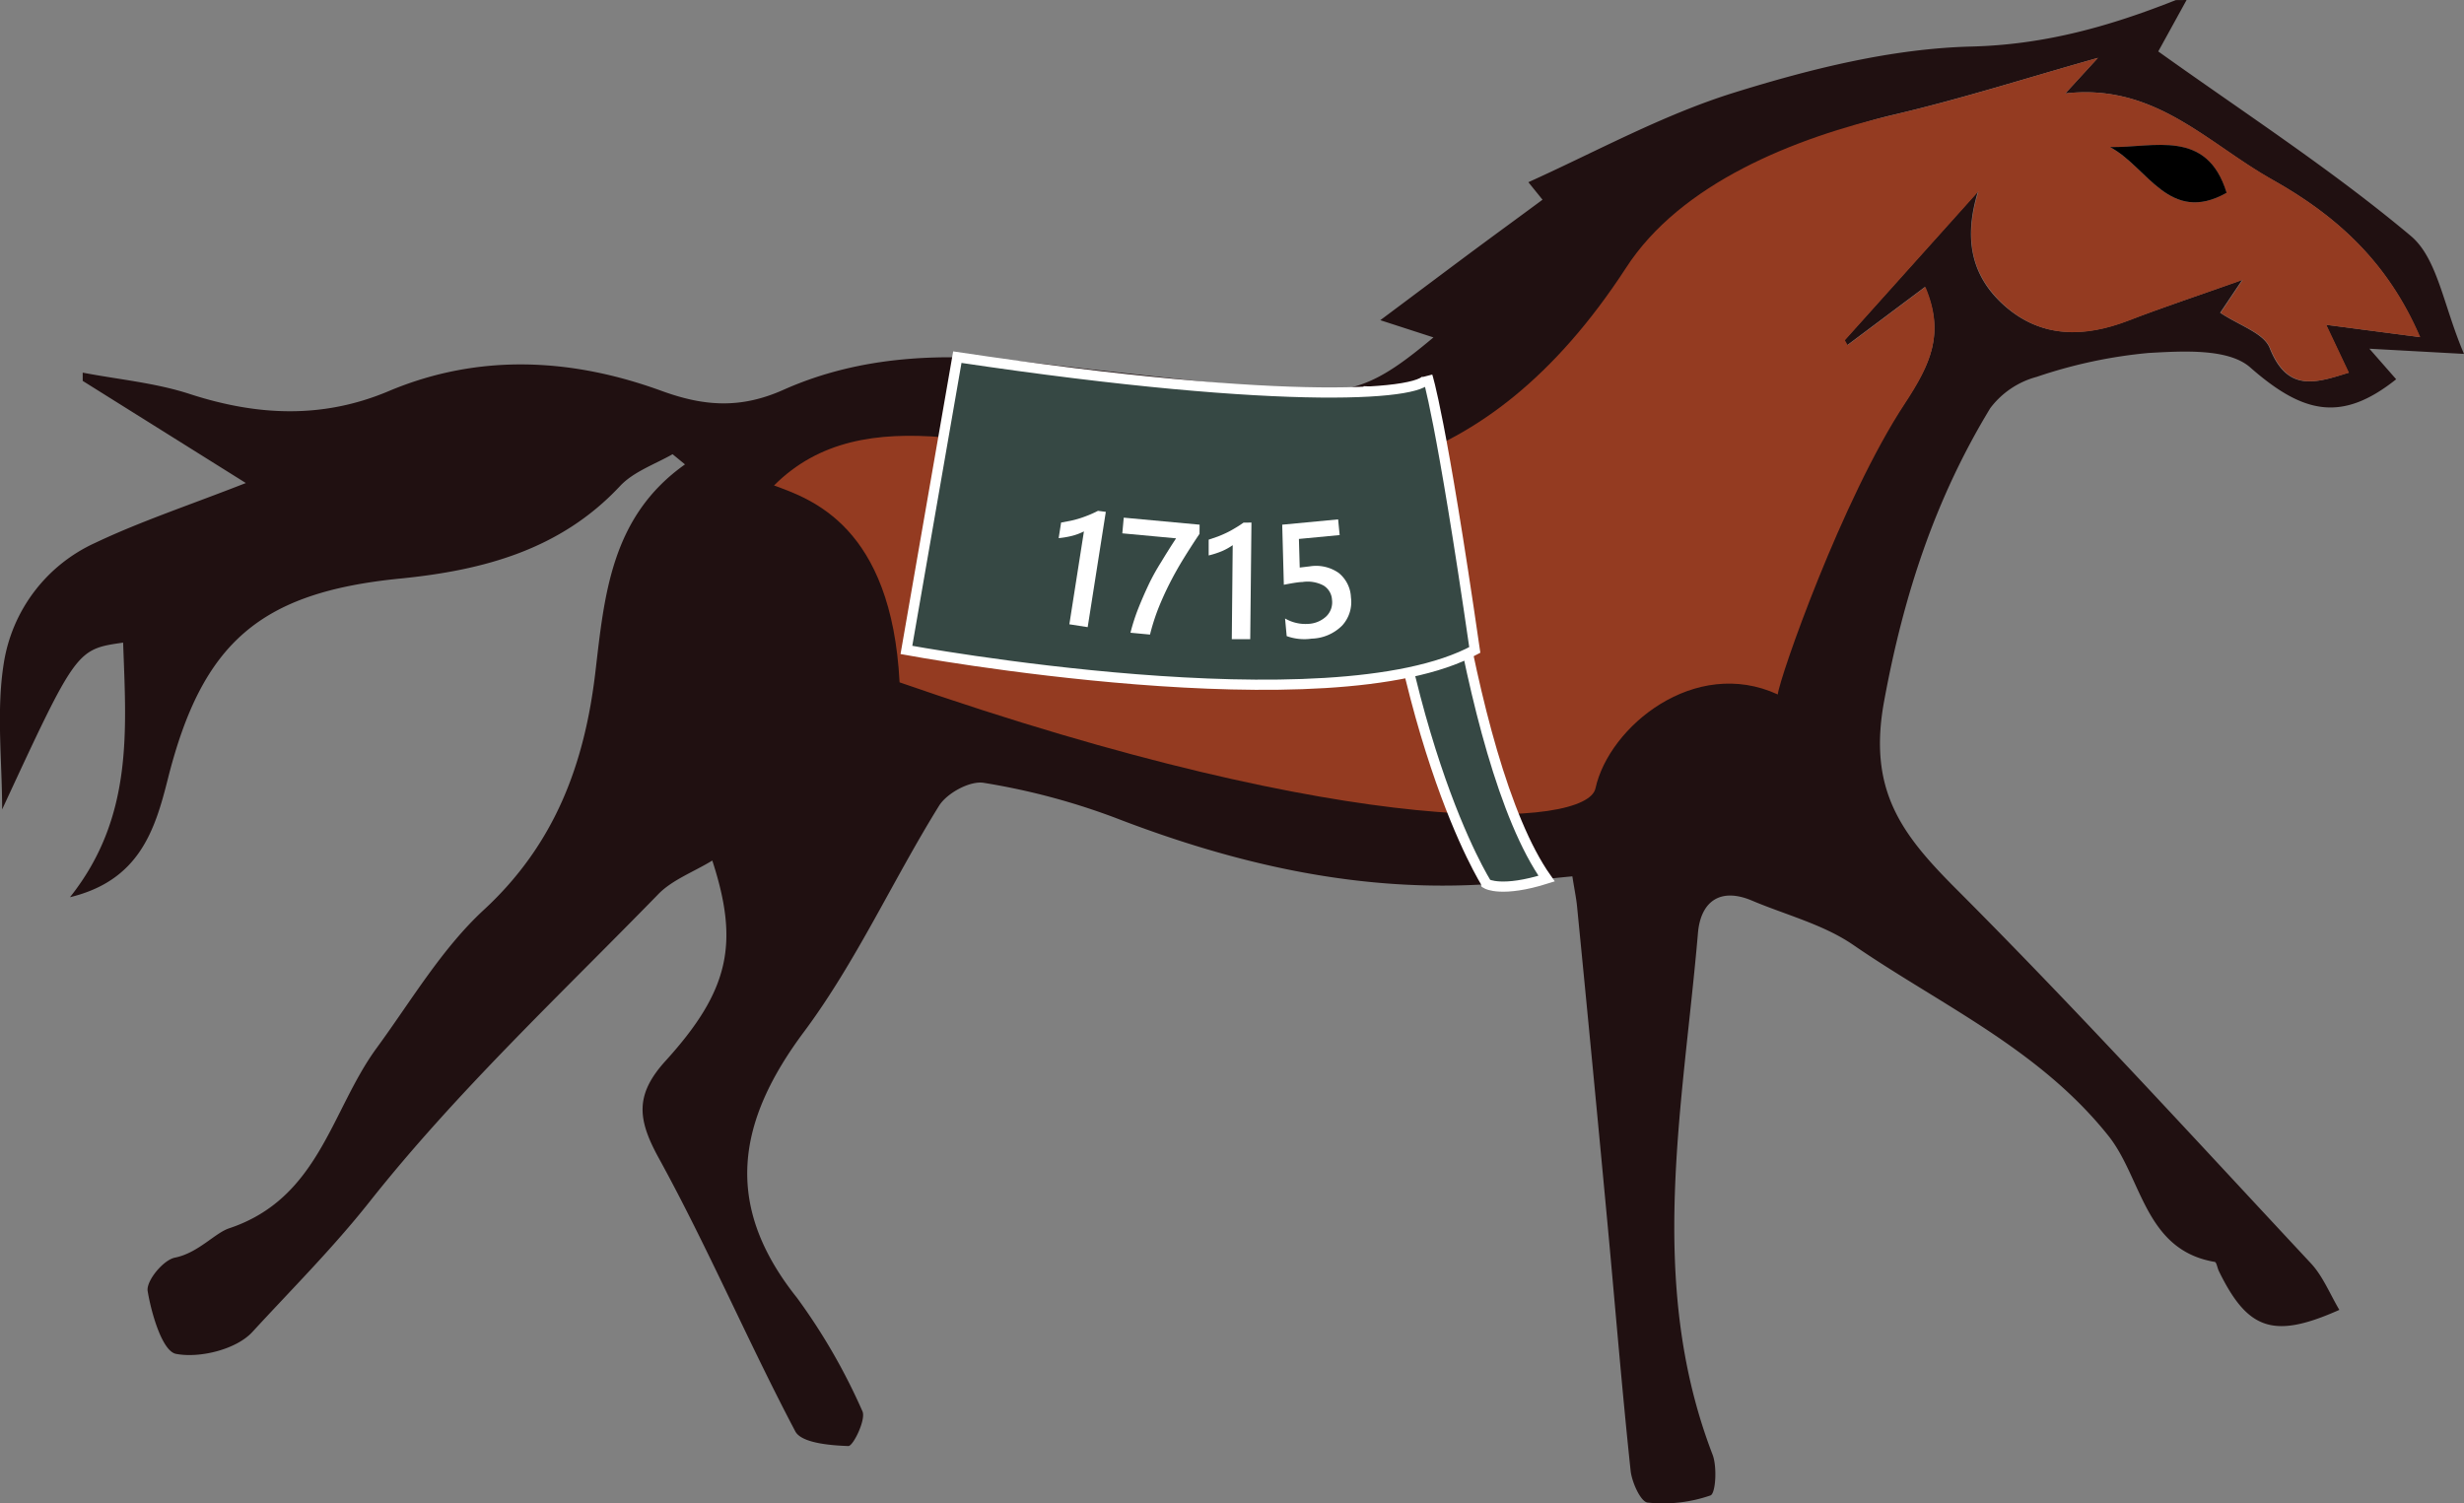 <svg xmlns="http://www.w3.org/2000/svg" viewBox="0 0 241.94 147.59"><rect x="0" y="0" width="241.94" height="147.59" fill="#808080" stroke="none"/><defs><style>.cls-1{fill:#201011;}.cls-2{fill:#943b21;}.cls-3{fill:#364844;stroke:#fff;stroke-miterlimit:10;}.cls-4{fill:#fff;}</style></defs><title>1715 Tilia-3</title><g id="Layer_2" data-name="Layer 2"><g id="Layer_1-2" data-name="Layer 1"><path class="cls-1" d="M214.7,0l-2.78,5.05c8.39,6,17,11.58,24.79,18.11,2.64,2.21,3.21,6.88,5.23,11.59l-9.29-.51,2.63,3c-5.39,4.3-9.19,3.35-14.34-1.17-2.14-1.88-6.64-1.6-10-1.41A47.62,47.62,0,0,0,200,37a8.45,8.45,0,0,0-4.57,3.07C190,49,186.91,58.45,185,68.86c-1.58,8.59,1.6,12.91,6.82,18.17,12,12,23.46,24.56,35.07,37,1.19,1.27,1.87,3,2.81,4.59-6.45,2.88-9,2-11.84-3.83-.14-.3-.22-.85-.39-.88-6.91-1.16-7.13-8.24-10.46-12.4-6.84-8.56-16.49-12.84-25.06-18.74-2.92-2-6.6-2.93-9.93-4.34-3.13-1.32-5,.11-5.29,3.1-1.46,17.14-5.09,34.36,1.43,51.31.46,1.2.3,3.83-.21,4a14.19,14.19,0,0,1-6.17.7c-.68-.07-1.55-2-1.67-3.13-.85-8-1.51-16.1-2.26-24.16q-1.46-15.63-3-31.26c-.08-.81-.25-1.6-.46-2.94-2.72.26-5.29.56-7.87.74-12.9.91-25.11-1.89-37.07-6.51A66.74,66.74,0,0,0,96.6,76.87c-1.34-.23-3.62,1-4.4,2.26C87.67,86.43,84.08,94.4,79,101.24c-6.69,8.93-8,17.1-.74,26.2a59.07,59.07,0,0,1,6.42,11.13c.38.79-.91,3.44-1.38,3.42-1.8-.06-4.61-.3-5.21-1.44-4.65-8.82-8.56-18-13.37-26.77-2.11-3.82-2.43-6.24.63-9.61,6.3-6.94,7.23-11.56,4.59-19.67-1.89,1.15-4,1.92-5.36,3.36C54.94,97.75,44.81,107.24,36.29,118c-3.6,4.55-7.65,8.59-11.51,12.79-1.57,1.71-5.16,2.6-7.5,2.15-1.33-.26-2.4-3.9-2.78-6.16-.17-1,1.54-3.07,2.68-3.29,2.28-.46,3.91-2.41,5.32-2.88,8.84-2.94,10-11.56,14.46-17.67,3.4-4.64,6.4-9.77,10.56-13.61C54.5,82.88,57.4,75,58.46,66c.89-7.58,1.54-15.26,8.8-20.4l-1.22-1c-1.75,1-3.86,1.72-5.18,3.15C55,54,47.43,56,39.3,56.81c-13.75,1.36-19.44,6.26-22.81,19.64-1.28,5.1-2.82,10-9.62,11.65,6.25-7.85,5.52-16.42,5.22-25-4.59.66-4.59.66-11.88,16.38,0-4.77-.58-9.63.15-14.28a15.65,15.65,0,0,1,9-11.9c4.45-2.11,9.16-3.67,14.78-5.87L8.12,37.4v-.81c3.54.68,7.18,1,10.58,2.12,6.6,2.13,13,2.43,19.48-.31,8.89-3.74,18-3.23,26.83,0,4.16,1.51,7.72,1.75,11.91-.12,7.62-3.4,15.8-3.67,24-2.73,8.43,1,16.87,1.92,25.32,2.71,6.39.6,8.83-.35,14.51-5.13l-5.22-1.69c2.91-2.17,5.53-4.14,8.16-6.1s5.08-3.74,7.77-5.73l-1.39-1.72c6.65-3,13.21-6.62,20.22-8.8,7.53-2.34,15.46-4.32,23.27-4.52,7.23-.18,13.62-2,20.08-4.56ZM206,5.68c-6.72,1.89-13.32,4-20.05,5.58-9.75,2.27-17.49,7.5-24.61,14.38-8.05,7.79-8.13,16.47-4.55,26a43.22,43.22,0,0,0,2.65,5.86c4,7.18,2.71,1.74,10.85,5.49.15-1.56,4.33,0,6-4.67C180.09,47.74,180.85,49,187,39.61c2.54-3.85,4-6.86,2-11.43l-7.64,5.72-.27-.48,13.13-14.64c-1.39,4.52-.76,8.25,2.56,11.21,3.62,3.22,7.82,3.15,12.17,1.49,3.38-1.29,6.82-2.43,11.21-4l-2.17,3.23c1.83,1.23,4.27,2,4.85,3.43,1.73,4.4,4.49,3.5,7.76,2.45l-2.22-4.7,9.22,1.21c-3.14-7.33-8.08-11.86-14.5-15.46S211.61,8.17,202.8,9.17Z"/><path class="cls-2" d="M206,5.68,202.8,9.17c8.81-1,14,4.92,20.35,8.48s11.35,8.13,14.5,15.46l-9.22-1.21,2.22,4.7c-3.27,1-6,1.94-7.76-2.45-.58-1.47-3-2.2-4.85-3.43l2.17-3.23c-4.38,1.55-7.82,2.68-11.21,4-4.35,1.67-8.55,1.74-12.17-1.49-3.33-3-4-6.69-2.56-11.21L181.15,33.41l.27.48,7.64-5.72c1.92,4.57.51,7.59-2,11.43-6.19,9.39-12.35,27-12.5,28.59-8.14-3.75-16.57,3.14-17.9,9.22-.85,3.89-23.33,5.26-68.33-10.41C87.53,51.65,79.64,49,76,47.67,93.64,30,131.6,69.36,159.64,26.33,165,18,176.21,13.52,186,11.26,192.69,9.7,199.29,7.57,206,5.68Zm1.17,8.76c3.67,1.92,5.84,7.68,11.45,4.49C216.69,12.6,211.48,14.52,207.18,14.44Z"/><path d="M207.18,14.44c4.31.08,9.51-1.84,11.45,4.49C213,22.11,210.84,16.35,207.18,14.44Z"/></g><g id="Layer_2-2" data-name="Layer 2"><path class="cls-3" d="M140.33,38.66s3.14,35.72,11.53,47.61c-4.39,1.39-5.88.52-5.88.52S136.47,72,134.42,38.44Z"/><path class="cls-3" d="M94,35.07,89,63.82s41.63,7.69,55.81,0c-3.33-23-4.65-26.88-4.65-26.88C140.48,38.76,127,40,94,35.07Z"/></g><g id="Text_Outline" data-name="Text Outline"><path class="cls-4" d="M108.58,50.26,106.8,61.58,105,61.3l1.43-9.12a5.76,5.76,0,0,1-1.14.43,8.66,8.66,0,0,1-1.34.23l.24-1.53.91-.17c.29-.06.59-.14.88-.23s.59-.2.89-.32.61-.26.94-.43Z"/><path class="cls-4" d="M117.78,52.42q-.82,1.22-1.56,2.42t-1.36,2.42q-.62,1.22-1.12,2.47a20.34,20.34,0,0,0-.82,2.58L111,62.13a19.44,19.44,0,0,1,.75-2.34q.46-1.16,1-2.31t1.27-2.3q.69-1.15,1.46-2.32l-5.28-.49.14-1.54,7.45.69Z"/><path class="cls-4" d="M122.88,51.31l-.12,11.45-1.81,0,.09-9.23a5.89,5.89,0,0,1-1.06.59,8.75,8.75,0,0,1-1.3.42l0-1.55.88-.3q.42-.16.84-.36t.83-.45q.42-.24.87-.56Z"/><path class="cls-4" d="M126.34,62.46l-.16-1.73a4,4,0,0,0,2.29.53,2.77,2.77,0,0,0,1.77-.75,1.92,1.92,0,0,0,.55-1.61,1.75,1.75,0,0,0-.84-1.41,3.33,3.33,0,0,0-2.07-.34q-.45,0-1.82.27l-.16-5.9,5.49-.52.15,1.54-4,.38.08,2.81,1-.12a3.87,3.87,0,0,1,2.83.65,3.26,3.26,0,0,1,1.2,2.4,3.41,3.41,0,0,1-.86,2.76,4.4,4.4,0,0,1-3,1.29A5.06,5.06,0,0,1,126.34,62.46Z"/></g></g></svg>